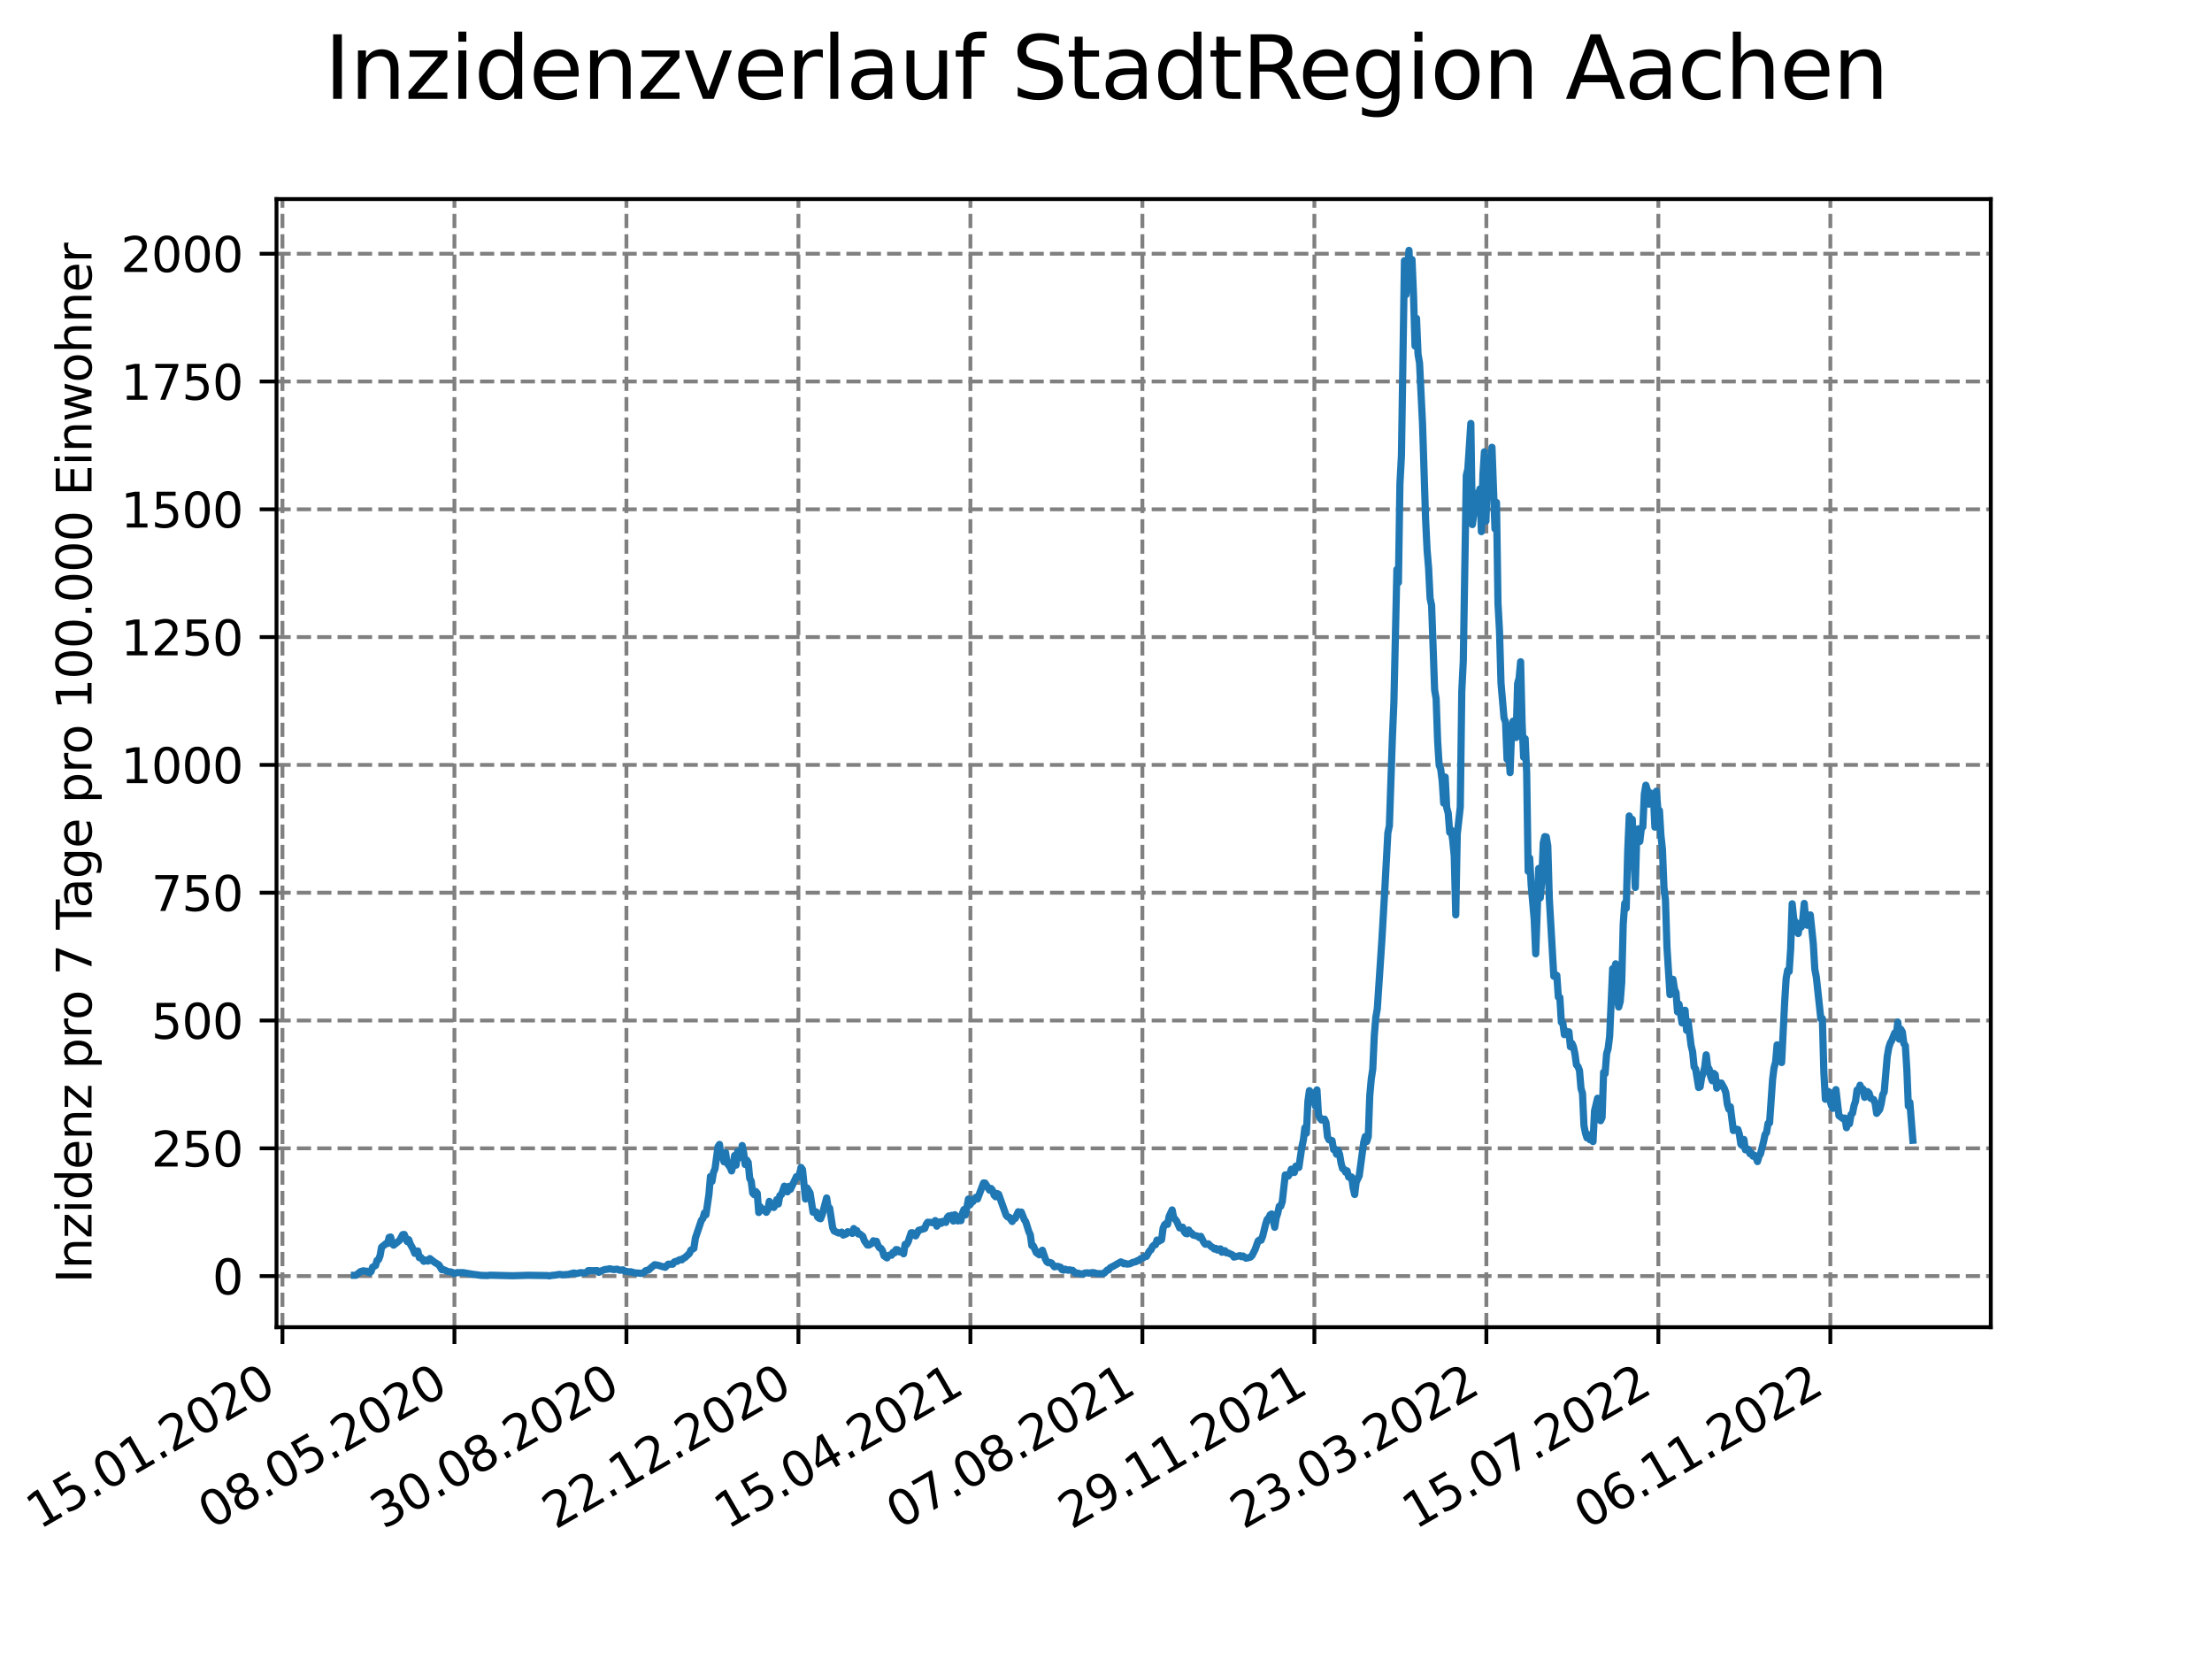 <?xml version="1.0" encoding="utf-8" standalone="no"?>
<!DOCTYPE svg PUBLIC "-//W3C//DTD SVG 1.1//EN"
  "http://www.w3.org/Graphics/SVG/1.1/DTD/svg11.dtd">
<svg xmlns:xlink="http://www.w3.org/1999/xlink" width="460.8pt" height="345.6pt" viewBox="0 0 460.8 345.6" xmlns="http://www.w3.org/2000/svg" version="1.1">
 <defs>
  <style type="text/css">*{stroke-linejoin: round; stroke-linecap: butt}</style>
 </defs>
 <g id="figure_1">
  <g id="patch_1">
   <path d="M 0 345.6 
L 460.8 345.6 
L 460.8 0 
L 0 0 
z
" style="fill: #ffffff"/>
  </g>
  <g id="axes_1">
   <g id="patch_2">
    <path d="M 57.6 276.48 
L 414.72 276.48 
L 414.72 41.472 
L 57.6 41.472 
z
" style="fill: #ffffff"/>
   </g>
   <g id="matplotlib.axis_1">
    <g id="xtick_1">
     <g id="line2d_1">
      <path d="M 58.839 276.48 
L 58.839 41.472 
" clip-path="url(#p60adb792c2)" style="fill: none; stroke-dasharray: 2.96,1.28; stroke-dashoffset: 0; stroke: #808080; stroke-width: 0.8"/>
     </g>
     <g id="line2d_2">
      <defs>
       <path id="m71900aaa4b" d="M 0 0 
L 0 3.5 
" style="stroke: #000000; stroke-width: 0.8"/>
      </defs>
      <g>
       <use xlink:href="#m71900aaa4b" x="58.839" y="276.48" style="stroke: #000000; stroke-width: 0.8"/>
      </g>
     </g>
     <g id="text_1">
      <!-- 15.01.2020 -->
      <g transform="translate(8.214 318.689) rotate(-30) scale(0.1 -0.1)">
       <defs>
        <path id="DejaVuSans-31" d="M 794 531 
L 1825 531 
L 1825 4091 
L 703 3866 
L 703 4441 
L 1819 4666 
L 2450 4666 
L 2450 531 
L 3481 531 
L 3481 0 
L 794 0 
L 794 531 
z
" transform="scale(0.016)"/>
        <path id="DejaVuSans-35" d="M 691 4666 
L 3169 4666 
L 3169 4134 
L 1269 4134 
L 1269 2991 
Q 1406 3038 1543 3061 
Q 1681 3084 1819 3084 
Q 2600 3084 3056 2656 
Q 3513 2228 3513 1497 
Q 3513 744 3044 326 
Q 2575 -91 1722 -91 
Q 1428 -91 1123 -41 
Q 819 9 494 109 
L 494 744 
Q 775 591 1075 516 
Q 1375 441 1709 441 
Q 2250 441 2565 725 
Q 2881 1009 2881 1497 
Q 2881 1984 2565 2268 
Q 2250 2553 1709 2553 
Q 1456 2553 1204 2497 
Q 953 2441 691 2322 
L 691 4666 
z
" transform="scale(0.016)"/>
        <path id="DejaVuSans-2e" d="M 684 794 
L 1344 794 
L 1344 0 
L 684 0 
L 684 794 
z
" transform="scale(0.016)"/>
        <path id="DejaVuSans-30" d="M 2034 4250 
Q 1547 4250 1301 3770 
Q 1056 3291 1056 2328 
Q 1056 1369 1301 889 
Q 1547 409 2034 409 
Q 2525 409 2770 889 
Q 3016 1369 3016 2328 
Q 3016 3291 2770 3770 
Q 2525 4250 2034 4250 
z
M 2034 4750 
Q 2819 4750 3233 4129 
Q 3647 3509 3647 2328 
Q 3647 1150 3233 529 
Q 2819 -91 2034 -91 
Q 1250 -91 836 529 
Q 422 1150 422 2328 
Q 422 3509 836 4129 
Q 1250 4750 2034 4750 
z
" transform="scale(0.016)"/>
        <path id="DejaVuSans-32" d="M 1228 531 
L 3431 531 
L 3431 0 
L 469 0 
L 469 531 
Q 828 903 1448 1529 
Q 2069 2156 2228 2338 
Q 2531 2678 2651 2914 
Q 2772 3150 2772 3378 
Q 2772 3750 2511 3984 
Q 2250 4219 1831 4219 
Q 1534 4219 1204 4116 
Q 875 4013 500 3803 
L 500 4441 
Q 881 4594 1212 4672 
Q 1544 4750 1819 4750 
Q 2544 4750 2975 4387 
Q 3406 4025 3406 3419 
Q 3406 3131 3298 2873 
Q 3191 2616 2906 2266 
Q 2828 2175 2409 1742 
Q 1991 1309 1228 531 
z
" transform="scale(0.016)"/>
       </defs>
       <use xlink:href="#DejaVuSans-31"/>
       <use xlink:href="#DejaVuSans-35" x="63.623"/>
       <use xlink:href="#DejaVuSans-2e" x="127.246"/>
       <use xlink:href="#DejaVuSans-30" x="159.033"/>
       <use xlink:href="#DejaVuSans-31" x="222.656"/>
       <use xlink:href="#DejaVuSans-2e" x="286.279"/>
       <use xlink:href="#DejaVuSans-32" x="318.066"/>
       <use xlink:href="#DejaVuSans-30" x="381.689"/>
       <use xlink:href="#DejaVuSans-32" x="445.312"/>
       <use xlink:href="#DejaVuSans-30" x="508.936"/>
      </g>
     </g>
    </g>
    <g id="xtick_2">
     <g id="line2d_3">
      <path d="M 94.667 276.48 
L 94.667 41.472 
" clip-path="url(#p60adb792c2)" style="fill: none; stroke-dasharray: 2.96,1.28; stroke-dashoffset: 0; stroke: #808080; stroke-width: 0.8"/>
     </g>
     <g id="line2d_4">
      <g>
       <use xlink:href="#m71900aaa4b" x="94.667" y="276.48" style="stroke: #000000; stroke-width: 0.8"/>
      </g>
     </g>
     <g id="text_2">
      <!-- 08.05.2020 -->
      <g transform="translate(44.042 318.689) rotate(-30) scale(0.1 -0.1)">
       <defs>
        <path id="DejaVuSans-38" d="M 2034 2216 
Q 1584 2216 1326 1975 
Q 1069 1734 1069 1313 
Q 1069 891 1326 650 
Q 1584 409 2034 409 
Q 2484 409 2743 651 
Q 3003 894 3003 1313 
Q 3003 1734 2745 1975 
Q 2488 2216 2034 2216 
z
M 1403 2484 
Q 997 2584 770 2862 
Q 544 3141 544 3541 
Q 544 4100 942 4425 
Q 1341 4750 2034 4750 
Q 2731 4750 3128 4425 
Q 3525 4100 3525 3541 
Q 3525 3141 3298 2862 
Q 3072 2584 2669 2484 
Q 3125 2378 3379 2068 
Q 3634 1759 3634 1313 
Q 3634 634 3220 271 
Q 2806 -91 2034 -91 
Q 1263 -91 848 271 
Q 434 634 434 1313 
Q 434 1759 690 2068 
Q 947 2378 1403 2484 
z
M 1172 3481 
Q 1172 3119 1398 2916 
Q 1625 2713 2034 2713 
Q 2441 2713 2670 2916 
Q 2900 3119 2900 3481 
Q 2900 3844 2670 4047 
Q 2441 4250 2034 4250 
Q 1625 4250 1398 4047 
Q 1172 3844 1172 3481 
z
" transform="scale(0.016)"/>
       </defs>
       <use xlink:href="#DejaVuSans-30"/>
       <use xlink:href="#DejaVuSans-38" x="63.623"/>
       <use xlink:href="#DejaVuSans-2e" x="127.246"/>
       <use xlink:href="#DejaVuSans-30" x="159.033"/>
       <use xlink:href="#DejaVuSans-35" x="222.656"/>
       <use xlink:href="#DejaVuSans-2e" x="286.279"/>
       <use xlink:href="#DejaVuSans-32" x="318.066"/>
       <use xlink:href="#DejaVuSans-30" x="381.689"/>
       <use xlink:href="#DejaVuSans-32" x="445.312"/>
       <use xlink:href="#DejaVuSans-30" x="508.936"/>
      </g>
     </g>
    </g>
    <g id="xtick_3">
     <g id="line2d_5">
      <path d="M 130.495 276.48 
L 130.495 41.472 
" clip-path="url(#p60adb792c2)" style="fill: none; stroke-dasharray: 2.96,1.28; stroke-dashoffset: 0; stroke: #808080; stroke-width: 0.8"/>
     </g>
     <g id="line2d_6">
      <g>
       <use xlink:href="#m71900aaa4b" x="130.495" y="276.48" style="stroke: #000000; stroke-width: 0.8"/>
      </g>
     </g>
     <g id="text_3">
      <!-- 30.08.2020 -->
      <g transform="translate(79.87 318.689) rotate(-30) scale(0.1 -0.1)">
       <defs>
        <path id="DejaVuSans-33" d="M 2597 2516 
Q 3050 2419 3304 2112 
Q 3559 1806 3559 1356 
Q 3559 666 3084 287 
Q 2609 -91 1734 -91 
Q 1441 -91 1130 -33 
Q 819 25 488 141 
L 488 750 
Q 750 597 1062 519 
Q 1375 441 1716 441 
Q 2309 441 2620 675 
Q 2931 909 2931 1356 
Q 2931 1769 2642 2001 
Q 2353 2234 1838 2234 
L 1294 2234 
L 1294 2753 
L 1863 2753 
Q 2328 2753 2575 2939 
Q 2822 3125 2822 3475 
Q 2822 3834 2567 4026 
Q 2313 4219 1838 4219 
Q 1578 4219 1281 4162 
Q 984 4106 628 3988 
L 628 4550 
Q 988 4650 1302 4700 
Q 1616 4750 1894 4750 
Q 2613 4750 3031 4423 
Q 3450 4097 3450 3541 
Q 3450 3153 3228 2886 
Q 3006 2619 2597 2516 
z
" transform="scale(0.016)"/>
       </defs>
       <use xlink:href="#DejaVuSans-33"/>
       <use xlink:href="#DejaVuSans-30" x="63.623"/>
       <use xlink:href="#DejaVuSans-2e" x="127.246"/>
       <use xlink:href="#DejaVuSans-30" x="159.033"/>
       <use xlink:href="#DejaVuSans-38" x="222.656"/>
       <use xlink:href="#DejaVuSans-2e" x="286.279"/>
       <use xlink:href="#DejaVuSans-32" x="318.066"/>
       <use xlink:href="#DejaVuSans-30" x="381.689"/>
       <use xlink:href="#DejaVuSans-32" x="445.312"/>
       <use xlink:href="#DejaVuSans-30" x="508.936"/>
      </g>
     </g>
    </g>
    <g id="xtick_4">
     <g id="line2d_7">
      <path d="M 166.324 276.48 
L 166.324 41.472 
" clip-path="url(#p60adb792c2)" style="fill: none; stroke-dasharray: 2.96,1.28; stroke-dashoffset: 0; stroke: #808080; stroke-width: 0.8"/>
     </g>
     <g id="line2d_8">
      <g>
       <use xlink:href="#m71900aaa4b" x="166.324" y="276.48" style="stroke: #000000; stroke-width: 0.8"/>
      </g>
     </g>
     <g id="text_4">
      <!-- 22.12.2020 -->
      <g transform="translate(115.698 318.689) rotate(-30) scale(0.1 -0.1)">
       <use xlink:href="#DejaVuSans-32"/>
       <use xlink:href="#DejaVuSans-32" x="63.623"/>
       <use xlink:href="#DejaVuSans-2e" x="127.246"/>
       <use xlink:href="#DejaVuSans-31" x="159.033"/>
       <use xlink:href="#DejaVuSans-32" x="222.656"/>
       <use xlink:href="#DejaVuSans-2e" x="286.279"/>
       <use xlink:href="#DejaVuSans-32" x="318.066"/>
       <use xlink:href="#DejaVuSans-30" x="381.689"/>
       <use xlink:href="#DejaVuSans-32" x="445.312"/>
       <use xlink:href="#DejaVuSans-30" x="508.936"/>
      </g>
     </g>
    </g>
    <g id="xtick_5">
     <g id="line2d_9">
      <path d="M 202.152 276.48 
L 202.152 41.472 
" clip-path="url(#p60adb792c2)" style="fill: none; stroke-dasharray: 2.96,1.28; stroke-dashoffset: 0; stroke: #808080; stroke-width: 0.8"/>
     </g>
     <g id="line2d_10">
      <g>
       <use xlink:href="#m71900aaa4b" x="202.152" y="276.48" style="stroke: #000000; stroke-width: 0.8"/>
      </g>
     </g>
     <g id="text_5">
      <!-- 15.04.2021 -->
      <g transform="translate(151.527 318.689) rotate(-30) scale(0.1 -0.1)">
       <defs>
        <path id="DejaVuSans-34" d="M 2419 4116 
L 825 1625 
L 2419 1625 
L 2419 4116 
z
M 2253 4666 
L 3047 4666 
L 3047 1625 
L 3713 1625 
L 3713 1100 
L 3047 1100 
L 3047 0 
L 2419 0 
L 2419 1100 
L 313 1100 
L 313 1709 
L 2253 4666 
z
" transform="scale(0.016)"/>
       </defs>
       <use xlink:href="#DejaVuSans-31"/>
       <use xlink:href="#DejaVuSans-35" x="63.623"/>
       <use xlink:href="#DejaVuSans-2e" x="127.246"/>
       <use xlink:href="#DejaVuSans-30" x="159.033"/>
       <use xlink:href="#DejaVuSans-34" x="222.656"/>
       <use xlink:href="#DejaVuSans-2e" x="286.279"/>
       <use xlink:href="#DejaVuSans-32" x="318.066"/>
       <use xlink:href="#DejaVuSans-30" x="381.689"/>
       <use xlink:href="#DejaVuSans-32" x="445.312"/>
       <use xlink:href="#DejaVuSans-31" x="508.936"/>
      </g>
     </g>
    </g>
    <g id="xtick_6">
     <g id="line2d_11">
      <path d="M 237.98 276.48 
L 237.98 41.472 
" clip-path="url(#p60adb792c2)" style="fill: none; stroke-dasharray: 2.96,1.28; stroke-dashoffset: 0; stroke: #808080; stroke-width: 0.8"/>
     </g>
     <g id="line2d_12">
      <g>
       <use xlink:href="#m71900aaa4b" x="237.98" y="276.48" style="stroke: #000000; stroke-width: 0.8"/>
      </g>
     </g>
     <g id="text_6">
      <!-- 07.08.2021 -->
      <g transform="translate(187.355 318.689) rotate(-30) scale(0.1 -0.1)">
       <defs>
        <path id="DejaVuSans-37" d="M 525 4666 
L 3525 4666 
L 3525 4397 
L 1831 0 
L 1172 0 
L 2766 4134 
L 525 4134 
L 525 4666 
z
" transform="scale(0.016)"/>
       </defs>
       <use xlink:href="#DejaVuSans-30"/>
       <use xlink:href="#DejaVuSans-37" x="63.623"/>
       <use xlink:href="#DejaVuSans-2e" x="127.246"/>
       <use xlink:href="#DejaVuSans-30" x="159.033"/>
       <use xlink:href="#DejaVuSans-38" x="222.656"/>
       <use xlink:href="#DejaVuSans-2e" x="286.279"/>
       <use xlink:href="#DejaVuSans-32" x="318.066"/>
       <use xlink:href="#DejaVuSans-30" x="381.689"/>
       <use xlink:href="#DejaVuSans-32" x="445.312"/>
       <use xlink:href="#DejaVuSans-31" x="508.936"/>
      </g>
     </g>
    </g>
    <g id="xtick_7">
     <g id="line2d_13">
      <path d="M 273.809 276.48 
L 273.809 41.472 
" clip-path="url(#p60adb792c2)" style="fill: none; stroke-dasharray: 2.96,1.28; stroke-dashoffset: 0; stroke: #808080; stroke-width: 0.8"/>
     </g>
     <g id="line2d_14">
      <g>
       <use xlink:href="#m71900aaa4b" x="273.809" y="276.48" style="stroke: #000000; stroke-width: 0.8"/>
      </g>
     </g>
     <g id="text_7">
      <!-- 29.11.2021 -->
      <g transform="translate(223.183 318.689) rotate(-30) scale(0.1 -0.1)">
       <defs>
        <path id="DejaVuSans-39" d="M 703 97 
L 703 672 
Q 941 559 1184 500 
Q 1428 441 1663 441 
Q 2288 441 2617 861 
Q 2947 1281 2994 2138 
Q 2813 1869 2534 1725 
Q 2256 1581 1919 1581 
Q 1219 1581 811 2004 
Q 403 2428 403 3163 
Q 403 3881 828 4315 
Q 1253 4750 1959 4750 
Q 2769 4750 3195 4129 
Q 3622 3509 3622 2328 
Q 3622 1225 3098 567 
Q 2575 -91 1691 -91 
Q 1453 -91 1209 -44 
Q 966 3 703 97 
z
M 1959 2075 
Q 2384 2075 2632 2365 
Q 2881 2656 2881 3163 
Q 2881 3666 2632 3958 
Q 2384 4250 1959 4250 
Q 1534 4250 1286 3958 
Q 1038 3666 1038 3163 
Q 1038 2656 1286 2365 
Q 1534 2075 1959 2075 
z
" transform="scale(0.016)"/>
       </defs>
       <use xlink:href="#DejaVuSans-32"/>
       <use xlink:href="#DejaVuSans-39" x="63.623"/>
       <use xlink:href="#DejaVuSans-2e" x="127.246"/>
       <use xlink:href="#DejaVuSans-31" x="159.033"/>
       <use xlink:href="#DejaVuSans-31" x="222.656"/>
       <use xlink:href="#DejaVuSans-2e" x="286.279"/>
       <use xlink:href="#DejaVuSans-32" x="318.066"/>
       <use xlink:href="#DejaVuSans-30" x="381.689"/>
       <use xlink:href="#DejaVuSans-32" x="445.312"/>
       <use xlink:href="#DejaVuSans-31" x="508.936"/>
      </g>
     </g>
    </g>
    <g id="xtick_8">
     <g id="line2d_15">
      <path d="M 309.637 276.48 
L 309.637 41.472 
" clip-path="url(#p60adb792c2)" style="fill: none; stroke-dasharray: 2.96,1.28; stroke-dashoffset: 0; stroke: #808080; stroke-width: 0.8"/>
     </g>
     <g id="line2d_16">
      <g>
       <use xlink:href="#m71900aaa4b" x="309.637" y="276.48" style="stroke: #000000; stroke-width: 0.8"/>
      </g>
     </g>
     <g id="text_8">
      <!-- 23.03.2022 -->
      <g transform="translate(259.012 318.689) rotate(-30) scale(0.1 -0.1)">
       <use xlink:href="#DejaVuSans-32"/>
       <use xlink:href="#DejaVuSans-33" x="63.623"/>
       <use xlink:href="#DejaVuSans-2e" x="127.246"/>
       <use xlink:href="#DejaVuSans-30" x="159.033"/>
       <use xlink:href="#DejaVuSans-33" x="222.656"/>
       <use xlink:href="#DejaVuSans-2e" x="286.279"/>
       <use xlink:href="#DejaVuSans-32" x="318.066"/>
       <use xlink:href="#DejaVuSans-30" x="381.689"/>
       <use xlink:href="#DejaVuSans-32" x="445.312"/>
       <use xlink:href="#DejaVuSans-32" x="508.936"/>
      </g>
     </g>
    </g>
    <g id="xtick_9">
     <g id="line2d_17">
      <path d="M 345.465 276.48 
L 345.465 41.472 
" clip-path="url(#p60adb792c2)" style="fill: none; stroke-dasharray: 2.96,1.28; stroke-dashoffset: 0; stroke: #808080; stroke-width: 0.8"/>
     </g>
     <g id="line2d_18">
      <g>
       <use xlink:href="#m71900aaa4b" x="345.465" y="276.48" style="stroke: #000000; stroke-width: 0.8"/>
      </g>
     </g>
     <g id="text_9">
      <!-- 15.07.2022 -->
      <g transform="translate(294.84 318.689) rotate(-30) scale(0.1 -0.1)">
       <use xlink:href="#DejaVuSans-31"/>
       <use xlink:href="#DejaVuSans-35" x="63.623"/>
       <use xlink:href="#DejaVuSans-2e" x="127.246"/>
       <use xlink:href="#DejaVuSans-30" x="159.033"/>
       <use xlink:href="#DejaVuSans-37" x="222.656"/>
       <use xlink:href="#DejaVuSans-2e" x="286.279"/>
       <use xlink:href="#DejaVuSans-32" x="318.066"/>
       <use xlink:href="#DejaVuSans-30" x="381.689"/>
       <use xlink:href="#DejaVuSans-32" x="445.312"/>
       <use xlink:href="#DejaVuSans-32" x="508.936"/>
      </g>
     </g>
    </g>
    <g id="xtick_10">
     <g id="line2d_19">
      <path d="M 381.293 276.48 
L 381.293 41.472 
" clip-path="url(#p60adb792c2)" style="fill: none; stroke-dasharray: 2.96,1.28; stroke-dashoffset: 0; stroke: #808080; stroke-width: 0.8"/>
     </g>
     <g id="line2d_20">
      <g>
       <use xlink:href="#m71900aaa4b" x="381.293" y="276.48" style="stroke: #000000; stroke-width: 0.8"/>
      </g>
     </g>
     <g id="text_10">
      <!-- 06.11.2022 -->
      <g transform="translate(330.668 318.689) rotate(-30) scale(0.1 -0.1)">
       <defs>
        <path id="DejaVuSans-36" d="M 2113 2584 
Q 1688 2584 1439 2293 
Q 1191 2003 1191 1497 
Q 1191 994 1439 701 
Q 1688 409 2113 409 
Q 2538 409 2786 701 
Q 3034 994 3034 1497 
Q 3034 2003 2786 2293 
Q 2538 2584 2113 2584 
z
M 3366 4563 
L 3366 3988 
Q 3128 4100 2886 4159 
Q 2644 4219 2406 4219 
Q 1781 4219 1451 3797 
Q 1122 3375 1075 2522 
Q 1259 2794 1537 2939 
Q 1816 3084 2150 3084 
Q 2853 3084 3261 2657 
Q 3669 2231 3669 1497 
Q 3669 778 3244 343 
Q 2819 -91 2113 -91 
Q 1303 -91 875 529 
Q 447 1150 447 2328 
Q 447 3434 972 4092 
Q 1497 4750 2381 4750 
Q 2619 4750 2861 4703 
Q 3103 4656 3366 4563 
z
" transform="scale(0.016)"/>
       </defs>
       <use xlink:href="#DejaVuSans-30"/>
       <use xlink:href="#DejaVuSans-36" x="63.623"/>
       <use xlink:href="#DejaVuSans-2e" x="127.246"/>
       <use xlink:href="#DejaVuSans-31" x="159.033"/>
       <use xlink:href="#DejaVuSans-31" x="222.656"/>
       <use xlink:href="#DejaVuSans-2e" x="286.279"/>
       <use xlink:href="#DejaVuSans-32" x="318.066"/>
       <use xlink:href="#DejaVuSans-30" x="381.689"/>
       <use xlink:href="#DejaVuSans-32" x="445.312"/>
       <use xlink:href="#DejaVuSans-32" x="508.936"/>
      </g>
     </g>
    </g>
   </g>
   <g id="matplotlib.axis_2">
    <g id="ytick_1">
     <g id="line2d_21">
      <path d="M 57.6 265.836 
L 414.72 265.836 
" clip-path="url(#p60adb792c2)" style="fill: none; stroke-dasharray: 2.96,1.28; stroke-dashoffset: 0; stroke: #808080; stroke-width: 0.8"/>
     </g>
     <g id="line2d_22">
      <defs>
       <path id="me13c8d4e81" d="M 0 0 
L -3.5 0 
" style="stroke: #000000; stroke-width: 0.8"/>
      </defs>
      <g>
       <use xlink:href="#me13c8d4e81" x="57.6" y="265.836" style="stroke: #000000; stroke-width: 0.8"/>
      </g>
     </g>
     <g id="text_11">
      <!-- 0 -->
      <g transform="translate(44.237 269.635) scale(0.1 -0.1)">
       <use xlink:href="#DejaVuSans-30"/>
      </g>
     </g>
    </g>
    <g id="ytick_2">
     <g id="line2d_23">
      <path d="M 57.6 239.213 
L 414.72 239.213 
" clip-path="url(#p60adb792c2)" style="fill: none; stroke-dasharray: 2.96,1.28; stroke-dashoffset: 0; stroke: #808080; stroke-width: 0.8"/>
     </g>
     <g id="line2d_24">
      <g>
       <use xlink:href="#me13c8d4e81" x="57.6" y="239.213" style="stroke: #000000; stroke-width: 0.8"/>
      </g>
     </g>
     <g id="text_12">
      <!-- 250 -->
      <g transform="translate(31.512 243.012) scale(0.1 -0.1)">
       <use xlink:href="#DejaVuSans-32"/>
       <use xlink:href="#DejaVuSans-35" x="63.623"/>
       <use xlink:href="#DejaVuSans-30" x="127.246"/>
      </g>
     </g>
    </g>
    <g id="ytick_3">
     <g id="line2d_25">
      <path d="M 57.6 212.59 
L 414.72 212.59 
" clip-path="url(#p60adb792c2)" style="fill: none; stroke-dasharray: 2.96,1.28; stroke-dashoffset: 0; stroke: #808080; stroke-width: 0.8"/>
     </g>
     <g id="line2d_26">
      <g>
       <use xlink:href="#me13c8d4e81" x="57.6" y="212.59" style="stroke: #000000; stroke-width: 0.8"/>
      </g>
     </g>
     <g id="text_13">
      <!-- 500 -->
      <g transform="translate(31.512 216.389) scale(0.1 -0.1)">
       <use xlink:href="#DejaVuSans-35"/>
       <use xlink:href="#DejaVuSans-30" x="63.623"/>
       <use xlink:href="#DejaVuSans-30" x="127.246"/>
      </g>
     </g>
    </g>
    <g id="ytick_4">
     <g id="line2d_27">
      <path d="M 57.6 185.967 
L 414.72 185.967 
" clip-path="url(#p60adb792c2)" style="fill: none; stroke-dasharray: 2.96,1.28; stroke-dashoffset: 0; stroke: #808080; stroke-width: 0.8"/>
     </g>
     <g id="line2d_28">
      <g>
       <use xlink:href="#me13c8d4e81" x="57.6" y="185.967" style="stroke: #000000; stroke-width: 0.8"/>
      </g>
     </g>
     <g id="text_14">
      <!-- 750 -->
      <g transform="translate(31.512 189.766) scale(0.1 -0.1)">
       <use xlink:href="#DejaVuSans-37"/>
       <use xlink:href="#DejaVuSans-35" x="63.623"/>
       <use xlink:href="#DejaVuSans-30" x="127.246"/>
      </g>
     </g>
    </g>
    <g id="ytick_5">
     <g id="line2d_29">
      <path d="M 57.6 159.344 
L 414.72 159.344 
" clip-path="url(#p60adb792c2)" style="fill: none; stroke-dasharray: 2.96,1.28; stroke-dashoffset: 0; stroke: #808080; stroke-width: 0.8"/>
     </g>
     <g id="line2d_30">
      <g>
       <use xlink:href="#me13c8d4e81" x="57.6" y="159.344" style="stroke: #000000; stroke-width: 0.8"/>
      </g>
     </g>
     <g id="text_15">
      <!-- 1000 -->
      <g transform="translate(25.15 163.143) scale(0.1 -0.1)">
       <use xlink:href="#DejaVuSans-31"/>
       <use xlink:href="#DejaVuSans-30" x="63.623"/>
       <use xlink:href="#DejaVuSans-30" x="127.246"/>
       <use xlink:href="#DejaVuSans-30" x="190.869"/>
      </g>
     </g>
    </g>
    <g id="ytick_6">
     <g id="line2d_31">
      <path d="M 57.6 132.721 
L 414.72 132.721 
" clip-path="url(#p60adb792c2)" style="fill: none; stroke-dasharray: 2.96,1.28; stroke-dashoffset: 0; stroke: #808080; stroke-width: 0.8"/>
     </g>
     <g id="line2d_32">
      <g>
       <use xlink:href="#me13c8d4e81" x="57.6" y="132.721" style="stroke: #000000; stroke-width: 0.8"/>
      </g>
     </g>
     <g id="text_16">
      <!-- 1250 -->
      <g transform="translate(25.15 136.52) scale(0.1 -0.1)">
       <use xlink:href="#DejaVuSans-31"/>
       <use xlink:href="#DejaVuSans-32" x="63.623"/>
       <use xlink:href="#DejaVuSans-35" x="127.246"/>
       <use xlink:href="#DejaVuSans-30" x="190.869"/>
      </g>
     </g>
    </g>
    <g id="ytick_7">
     <g id="line2d_33">
      <path d="M 57.6 106.098 
L 414.72 106.098 
" clip-path="url(#p60adb792c2)" style="fill: none; stroke-dasharray: 2.96,1.28; stroke-dashoffset: 0; stroke: #808080; stroke-width: 0.8"/>
     </g>
     <g id="line2d_34">
      <g>
       <use xlink:href="#me13c8d4e81" x="57.6" y="106.098" style="stroke: #000000; stroke-width: 0.8"/>
      </g>
     </g>
     <g id="text_17">
      <!-- 1500 -->
      <g transform="translate(25.15 109.897) scale(0.1 -0.1)">
       <use xlink:href="#DejaVuSans-31"/>
       <use xlink:href="#DejaVuSans-35" x="63.623"/>
       <use xlink:href="#DejaVuSans-30" x="127.246"/>
       <use xlink:href="#DejaVuSans-30" x="190.869"/>
      </g>
     </g>
    </g>
    <g id="ytick_8">
     <g id="line2d_35">
      <path d="M 57.6 79.475 
L 414.72 79.475 
" clip-path="url(#p60adb792c2)" style="fill: none; stroke-dasharray: 2.96,1.28; stroke-dashoffset: 0; stroke: #808080; stroke-width: 0.8"/>
     </g>
     <g id="line2d_36">
      <g>
       <use xlink:href="#me13c8d4e81" x="57.6" y="79.475" style="stroke: #000000; stroke-width: 0.8"/>
      </g>
     </g>
     <g id="text_18">
      <!-- 1750 -->
      <g transform="translate(25.15 83.274) scale(0.1 -0.1)">
       <use xlink:href="#DejaVuSans-31"/>
       <use xlink:href="#DejaVuSans-37" x="63.623"/>
       <use xlink:href="#DejaVuSans-35" x="127.246"/>
       <use xlink:href="#DejaVuSans-30" x="190.869"/>
      </g>
     </g>
    </g>
    <g id="ytick_9">
     <g id="line2d_37">
      <path d="M 57.6 52.852 
L 414.72 52.852 
" clip-path="url(#p60adb792c2)" style="fill: none; stroke-dasharray: 2.96,1.28; stroke-dashoffset: 0; stroke: #808080; stroke-width: 0.8"/>
     </g>
     <g id="line2d_38">
      <g>
       <use xlink:href="#me13c8d4e81" x="57.6" y="52.852" style="stroke: #000000; stroke-width: 0.8"/>
      </g>
     </g>
     <g id="text_19">
      <!-- 2000 -->
      <g transform="translate(25.15 56.651) scale(0.1 -0.1)">
       <use xlink:href="#DejaVuSans-32"/>
       <use xlink:href="#DejaVuSans-30" x="63.623"/>
       <use xlink:href="#DejaVuSans-30" x="127.246"/>
       <use xlink:href="#DejaVuSans-30" x="190.869"/>
      </g>
     </g>
    </g>
    <g id="text_20">
     <!-- Inzidenz pro 7 Tage pro 100.000 Einwohner -->
     <g transform="translate(19.07 267.301) rotate(-90) scale(0.1 -0.1)">
      <defs>
       <path id="DejaVuSans-49" d="M 628 4666 
L 1259 4666 
L 1259 0 
L 628 0 
L 628 4666 
z
" transform="scale(0.016)"/>
       <path id="DejaVuSans-6e" d="M 3513 2113 
L 3513 0 
L 2938 0 
L 2938 2094 
Q 2938 2591 2744 2837 
Q 2550 3084 2163 3084 
Q 1697 3084 1428 2787 
Q 1159 2491 1159 1978 
L 1159 0 
L 581 0 
L 581 3500 
L 1159 3500 
L 1159 2956 
Q 1366 3272 1645 3428 
Q 1925 3584 2291 3584 
Q 2894 3584 3203 3211 
Q 3513 2838 3513 2113 
z
" transform="scale(0.016)"/>
       <path id="DejaVuSans-7a" d="M 353 3500 
L 3084 3500 
L 3084 2975 
L 922 459 
L 3084 459 
L 3084 0 
L 275 0 
L 275 525 
L 2438 3041 
L 353 3041 
L 353 3500 
z
" transform="scale(0.016)"/>
       <path id="DejaVuSans-69" d="M 603 3500 
L 1178 3500 
L 1178 0 
L 603 0 
L 603 3500 
z
M 603 4863 
L 1178 4863 
L 1178 4134 
L 603 4134 
L 603 4863 
z
" transform="scale(0.016)"/>
       <path id="DejaVuSans-64" d="M 2906 2969 
L 2906 4863 
L 3481 4863 
L 3481 0 
L 2906 0 
L 2906 525 
Q 2725 213 2448 61 
Q 2172 -91 1784 -91 
Q 1150 -91 751 415 
Q 353 922 353 1747 
Q 353 2572 751 3078 
Q 1150 3584 1784 3584 
Q 2172 3584 2448 3432 
Q 2725 3281 2906 2969 
z
M 947 1747 
Q 947 1113 1208 752 
Q 1469 391 1925 391 
Q 2381 391 2643 752 
Q 2906 1113 2906 1747 
Q 2906 2381 2643 2742 
Q 2381 3103 1925 3103 
Q 1469 3103 1208 2742 
Q 947 2381 947 1747 
z
" transform="scale(0.016)"/>
       <path id="DejaVuSans-65" d="M 3597 1894 
L 3597 1613 
L 953 1613 
Q 991 1019 1311 708 
Q 1631 397 2203 397 
Q 2534 397 2845 478 
Q 3156 559 3463 722 
L 3463 178 
Q 3153 47 2828 -22 
Q 2503 -91 2169 -91 
Q 1331 -91 842 396 
Q 353 884 353 1716 
Q 353 2575 817 3079 
Q 1281 3584 2069 3584 
Q 2775 3584 3186 3129 
Q 3597 2675 3597 1894 
z
M 3022 2063 
Q 3016 2534 2758 2815 
Q 2500 3097 2075 3097 
Q 1594 3097 1305 2825 
Q 1016 2553 972 2059 
L 3022 2063 
z
" transform="scale(0.016)"/>
       <path id="DejaVuSans-20" transform="scale(0.016)"/>
       <path id="DejaVuSans-70" d="M 1159 525 
L 1159 -1331 
L 581 -1331 
L 581 3500 
L 1159 3500 
L 1159 2969 
Q 1341 3281 1617 3432 
Q 1894 3584 2278 3584 
Q 2916 3584 3314 3078 
Q 3713 2572 3713 1747 
Q 3713 922 3314 415 
Q 2916 -91 2278 -91 
Q 1894 -91 1617 61 
Q 1341 213 1159 525 
z
M 3116 1747 
Q 3116 2381 2855 2742 
Q 2594 3103 2138 3103 
Q 1681 3103 1420 2742 
Q 1159 2381 1159 1747 
Q 1159 1113 1420 752 
Q 1681 391 2138 391 
Q 2594 391 2855 752 
Q 3116 1113 3116 1747 
z
" transform="scale(0.016)"/>
       <path id="DejaVuSans-72" d="M 2631 2963 
Q 2534 3019 2420 3045 
Q 2306 3072 2169 3072 
Q 1681 3072 1420 2755 
Q 1159 2438 1159 1844 
L 1159 0 
L 581 0 
L 581 3500 
L 1159 3500 
L 1159 2956 
Q 1341 3275 1631 3429 
Q 1922 3584 2338 3584 
Q 2397 3584 2469 3576 
Q 2541 3569 2628 3553 
L 2631 2963 
z
" transform="scale(0.016)"/>
       <path id="DejaVuSans-6f" d="M 1959 3097 
Q 1497 3097 1228 2736 
Q 959 2375 959 1747 
Q 959 1119 1226 758 
Q 1494 397 1959 397 
Q 2419 397 2687 759 
Q 2956 1122 2956 1747 
Q 2956 2369 2687 2733 
Q 2419 3097 1959 3097 
z
M 1959 3584 
Q 2709 3584 3137 3096 
Q 3566 2609 3566 1747 
Q 3566 888 3137 398 
Q 2709 -91 1959 -91 
Q 1206 -91 779 398 
Q 353 888 353 1747 
Q 353 2609 779 3096 
Q 1206 3584 1959 3584 
z
" transform="scale(0.016)"/>
       <path id="DejaVuSans-54" d="M -19 4666 
L 3928 4666 
L 3928 4134 
L 2272 4134 
L 2272 0 
L 1638 0 
L 1638 4134 
L -19 4134 
L -19 4666 
z
" transform="scale(0.016)"/>
       <path id="DejaVuSans-61" d="M 2194 1759 
Q 1497 1759 1228 1600 
Q 959 1441 959 1056 
Q 959 750 1161 570 
Q 1363 391 1709 391 
Q 2188 391 2477 730 
Q 2766 1069 2766 1631 
L 2766 1759 
L 2194 1759 
z
M 3341 1997 
L 3341 0 
L 2766 0 
L 2766 531 
Q 2569 213 2275 61 
Q 1981 -91 1556 -91 
Q 1019 -91 701 211 
Q 384 513 384 1019 
Q 384 1609 779 1909 
Q 1175 2209 1959 2209 
L 2766 2209 
L 2766 2266 
Q 2766 2663 2505 2880 
Q 2244 3097 1772 3097 
Q 1472 3097 1187 3025 
Q 903 2953 641 2809 
L 641 3341 
Q 956 3463 1253 3523 
Q 1550 3584 1831 3584 
Q 2591 3584 2966 3190 
Q 3341 2797 3341 1997 
z
" transform="scale(0.016)"/>
       <path id="DejaVuSans-67" d="M 2906 1791 
Q 2906 2416 2648 2759 
Q 2391 3103 1925 3103 
Q 1463 3103 1205 2759 
Q 947 2416 947 1791 
Q 947 1169 1205 825 
Q 1463 481 1925 481 
Q 2391 481 2648 825 
Q 2906 1169 2906 1791 
z
M 3481 434 
Q 3481 -459 3084 -895 
Q 2688 -1331 1869 -1331 
Q 1566 -1331 1297 -1286 
Q 1028 -1241 775 -1147 
L 775 -588 
Q 1028 -725 1275 -790 
Q 1522 -856 1778 -856 
Q 2344 -856 2625 -561 
Q 2906 -266 2906 331 
L 2906 616 
Q 2728 306 2450 153 
Q 2172 0 1784 0 
Q 1141 0 747 490 
Q 353 981 353 1791 
Q 353 2603 747 3093 
Q 1141 3584 1784 3584 
Q 2172 3584 2450 3431 
Q 2728 3278 2906 2969 
L 2906 3500 
L 3481 3500 
L 3481 434 
z
" transform="scale(0.016)"/>
       <path id="DejaVuSans-45" d="M 628 4666 
L 3578 4666 
L 3578 4134 
L 1259 4134 
L 1259 2753 
L 3481 2753 
L 3481 2222 
L 1259 2222 
L 1259 531 
L 3634 531 
L 3634 0 
L 628 0 
L 628 4666 
z
" transform="scale(0.016)"/>
       <path id="DejaVuSans-77" d="M 269 3500 
L 844 3500 
L 1563 769 
L 2278 3500 
L 2956 3500 
L 3675 769 
L 4391 3500 
L 4966 3500 
L 4050 0 
L 3372 0 
L 2619 2869 
L 1863 0 
L 1184 0 
L 269 3500 
z
" transform="scale(0.016)"/>
       <path id="DejaVuSans-68" d="M 3513 2113 
L 3513 0 
L 2938 0 
L 2938 2094 
Q 2938 2591 2744 2837 
Q 2550 3084 2163 3084 
Q 1697 3084 1428 2787 
Q 1159 2491 1159 1978 
L 1159 0 
L 581 0 
L 581 4863 
L 1159 4863 
L 1159 2956 
Q 1366 3272 1645 3428 
Q 1925 3584 2291 3584 
Q 2894 3584 3203 3211 
Q 3513 2838 3513 2113 
z
" transform="scale(0.016)"/>
      </defs>
      <use xlink:href="#DejaVuSans-49"/>
      <use xlink:href="#DejaVuSans-6e" x="29.492"/>
      <use xlink:href="#DejaVuSans-7a" x="92.871"/>
      <use xlink:href="#DejaVuSans-69" x="145.361"/>
      <use xlink:href="#DejaVuSans-64" x="173.145"/>
      <use xlink:href="#DejaVuSans-65" x="236.621"/>
      <use xlink:href="#DejaVuSans-6e" x="298.145"/>
      <use xlink:href="#DejaVuSans-7a" x="361.523"/>
      <use xlink:href="#DejaVuSans-20" x="414.014"/>
      <use xlink:href="#DejaVuSans-70" x="445.801"/>
      <use xlink:href="#DejaVuSans-72" x="509.277"/>
      <use xlink:href="#DejaVuSans-6f" x="548.141"/>
      <use xlink:href="#DejaVuSans-20" x="609.322"/>
      <use xlink:href="#DejaVuSans-37" x="641.109"/>
      <use xlink:href="#DejaVuSans-20" x="704.732"/>
      <use xlink:href="#DejaVuSans-54" x="736.52"/>
      <use xlink:href="#DejaVuSans-61" x="781.104"/>
      <use xlink:href="#DejaVuSans-67" x="842.383"/>
      <use xlink:href="#DejaVuSans-65" x="905.859"/>
      <use xlink:href="#DejaVuSans-20" x="967.383"/>
      <use xlink:href="#DejaVuSans-70" x="999.17"/>
      <use xlink:href="#DejaVuSans-72" x="1062.646"/>
      <use xlink:href="#DejaVuSans-6f" x="1101.51"/>
      <use xlink:href="#DejaVuSans-20" x="1162.691"/>
      <use xlink:href="#DejaVuSans-31" x="1194.479"/>
      <use xlink:href="#DejaVuSans-30" x="1258.102"/>
      <use xlink:href="#DejaVuSans-30" x="1321.725"/>
      <use xlink:href="#DejaVuSans-2e" x="1385.348"/>
      <use xlink:href="#DejaVuSans-30" x="1417.135"/>
      <use xlink:href="#DejaVuSans-30" x="1480.758"/>
      <use xlink:href="#DejaVuSans-30" x="1544.381"/>
      <use xlink:href="#DejaVuSans-20" x="1608.004"/>
      <use xlink:href="#DejaVuSans-45" x="1639.791"/>
      <use xlink:href="#DejaVuSans-69" x="1702.975"/>
      <use xlink:href="#DejaVuSans-6e" x="1730.758"/>
      <use xlink:href="#DejaVuSans-77" x="1794.137"/>
      <use xlink:href="#DejaVuSans-6f" x="1875.924"/>
      <use xlink:href="#DejaVuSans-68" x="1937.105"/>
      <use xlink:href="#DejaVuSans-6e" x="2000.484"/>
      <use xlink:href="#DejaVuSans-65" x="2063.863"/>
      <use xlink:href="#DejaVuSans-72" x="2125.387"/>
     </g>
    </g>
   </g>
   <g id="line2d_39">
    <path d="M 73.833 265.664 
L 74.147 265.664 
L 75.09 264.899 
L 75.718 264.727 
L 76.033 264.842 
L 76.347 264.804 
L 76.976 265.148 
L 77.29 264.899 
L 77.604 263.982 
L 78.233 263.637 
L 78.547 262.567 
L 78.861 262.395 
L 79.176 261.573 
L 79.49 259.814 
L 80.433 259.049 
L 80.747 259.049 
L 81.061 257.768 
L 81.376 257.692 
L 81.69 259.087 
L 82.004 259.393 
L 83.261 258.38 
L 83.89 257.195 
L 84.204 257.156 
L 84.833 258.648 
L 85.147 258.246 
L 85.461 259.126 
L 86.09 260.273 
L 86.404 261.095 
L 86.718 260.732 
L 87.033 260.598 
L 87.347 261.993 
L 87.661 261.917 
L 88.29 262.758 
L 88.604 262.471 
L 88.918 262.682 
L 89.233 262.701 
L 89.547 262.185 
L 90.49 262.93 
L 91.433 263.504 
L 92.061 264.517 
L 92.375 264.479 
L 93.318 264.899 
L 93.947 264.976 
L 94.261 265.071 
L 94.575 265.32 
L 95.204 265.11 
L 96.461 265.11 
L 98.347 265.435 
L 100.233 265.683 
L 101.49 265.721 
L 102.118 265.645 
L 105.89 265.74 
L 106.832 265.76 
L 109.975 265.664 
L 114.061 265.721 
L 114.375 265.798 
L 115.004 265.683 
L 115.632 265.626 
L 116.575 265.473 
L 117.204 265.568 
L 118.461 265.473 
L 119.404 265.205 
L 119.718 265.205 
L 120.032 265.32 
L 120.975 265.11 
L 121.604 265.167 
L 121.918 265.167 
L 122.232 264.995 
L 122.547 264.689 
L 123.489 264.708 
L 124.432 264.689 
L 124.747 265.052 
L 125.375 264.708 
L 126.004 264.46 
L 126.632 264.402 
L 126.947 264.307 
L 127.889 264.479 
L 128.518 264.383 
L 129.147 264.613 
L 129.775 264.536 
L 130.089 264.785 
L 131.032 264.957 
L 131.347 264.918 
L 132.289 265.167 
L 133.232 265.224 
L 133.547 265.282 
L 134.175 265.071 
L 134.489 264.708 
L 135.118 264.555 
L 135.747 263.982 
L 136.375 263.465 
L 137.004 263.561 
L 137.946 263.829 
L 138.575 264.001 
L 139.204 263.351 
L 140.146 263.351 
L 140.461 262.892 
L 140.775 262.758 
L 141.089 262.758 
L 141.404 262.49 
L 141.718 262.395 
L 142.032 262.452 
L 142.346 262.127 
L 142.661 261.993 
L 143.604 261.133 
L 143.918 260.426 
L 144.546 260.062 
L 144.861 257.921 
L 146.118 254.193 
L 146.432 253.83 
L 146.746 252.683 
L 147.061 253.065 
L 147.689 248.764 
L 148.004 245.074 
L 148.318 246.106 
L 148.632 244.214 
L 148.946 243.506 
L 149.575 238.88 
L 149.889 238.402 
L 150.204 241.059 
L 150.518 240.887 
L 150.832 242.034 
L 151.146 240.103 
L 151.461 242.283 
L 152.089 243.162 
L 152.404 243.927 
L 152.718 242.761 
L 153.032 240.715 
L 153.346 242.722 
L 153.661 239.893 
L 154.289 241.136 
L 154.604 238.631 
L 154.918 240.122 
L 155.232 242.589 
L 155.546 241.652 
L 155.861 242.149 
L 156.175 245.475 
L 156.489 246.03 
L 156.803 248.534 
L 157.118 248.878 
L 157.432 248.209 
L 157.746 248.573 
L 158.061 252.587 
L 158.375 251.383 
L 158.689 251.899 
L 159.003 252.109 
L 159.318 251.937 
L 159.632 252.549 
L 159.946 252.033 
L 160.261 250.274 
L 160.889 251.44 
L 161.203 251.536 
L 161.518 250.981 
L 161.832 249.892 
L 162.146 250.809 
L 162.461 249.05 
L 162.775 248.878 
L 163.403 247.1 
L 164.032 248.286 
L 164.346 247.139 
L 164.661 247.77 
L 165.918 245.093 
L 166.232 245.227 
L 166.546 244.806 
L 166.861 243.2 
L 167.175 243.659 
L 167.803 249.777 
L 168.118 247.464 
L 168.746 248.496 
L 169.375 252.53 
L 169.689 252.568 
L 170.003 252.453 
L 170.318 253.524 
L 170.632 253.792 
L 170.946 253.887 
L 171.261 253.084 
L 172.203 249.548 
L 172.518 251.517 
L 172.832 251.67 
L 173.461 255.761 
L 173.775 256.449 
L 174.718 256.87 
L 175.346 256.679 
L 175.66 257.29 
L 176.289 257.042 
L 176.603 256.583 
L 176.918 256.698 
L 177.232 256.659 
L 177.546 256.946 
L 177.86 255.933 
L 178.175 256.583 
L 178.489 256.354 
L 178.803 257.061 
L 179.118 257.061 
L 179.746 257.558 
L 180.06 258.457 
L 180.689 259.355 
L 181.003 259.374 
L 181.632 259.011 
L 181.946 258.476 
L 182.26 258.667 
L 182.575 258.571 
L 182.889 259.412 
L 183.203 259.929 
L 183.518 260.062 
L 183.832 260.54 
L 184.146 261.611 
L 184.775 262.051 
L 185.089 261.535 
L 185.403 261.439 
L 185.718 261.496 
L 186.032 260.884 
L 186.346 260.999 
L 186.66 260.311 
L 186.975 260.349 
L 187.289 260.77 
L 187.918 260.846 
L 188.232 261.19 
L 188.546 259.221 
L 188.86 259.259 
L 189.175 258.705 
L 189.803 256.812 
L 190.118 256.812 
L 190.432 256.984 
L 190.746 257.462 
L 191.375 256.296 
L 192.632 255.914 
L 192.946 255.054 
L 193.26 254.614 
L 193.889 254.652 
L 194.517 254.748 
L 194.832 254.27 
L 195.146 255.436 
L 195.775 254.537 
L 196.089 254.843 
L 196.403 254.423 
L 196.717 254.48 
L 197.032 254.652 
L 197.346 253.62 
L 197.66 253.295 
L 197.975 253.409 
L 198.289 253.161 
L 198.603 254.365 
L 198.917 253.046 
L 199.232 253.39 
L 199.546 254.346 
L 199.86 254.193 
L 200.175 254.289 
L 200.489 252.74 
L 200.803 251.976 
L 201.117 253.103 
L 201.746 249.777 
L 202.06 251 
L 202.375 250.465 
L 202.689 250.312 
L 203.003 249.72 
L 203.317 249.414 
L 203.632 249.777 
L 204.889 246.431 
L 205.203 246.45 
L 206.146 247.942 
L 206.46 247.578 
L 206.775 247.999 
L 207.089 248.974 
L 207.403 249.299 
L 207.717 248.63 
L 208.032 248.783 
L 209.603 253.18 
L 209.917 253.505 
L 210.232 253.562 
L 210.86 254.461 
L 211.174 253.811 
L 211.489 253.83 
L 212.117 252.434 
L 212.432 252.702 
L 212.746 252.492 
L 213.374 254.059 
L 213.689 254.537 
L 214.317 256.545 
L 214.632 257.233 
L 214.946 259.489 
L 215.26 259.546 
L 215.889 260.961 
L 216.517 261.401 
L 216.832 260.732 
L 217.146 260.445 
L 217.774 262.28 
L 218.089 262.873 
L 218.403 263.064 
L 218.717 262.987 
L 219.032 263.102 
L 219.66 263.905 
L 220.289 263.79 
L 220.917 263.982 
L 221.232 264.479 
L 221.546 264.593 
L 221.86 264.383 
L 222.489 264.613 
L 222.803 264.517 
L 223.117 264.651 
L 223.432 264.632 
L 224.06 265.243 
L 224.374 265.186 
L 225.003 265.339 
L 225.632 265.415 
L 225.946 265.205 
L 226.574 265.148 
L 226.889 265.224 
L 227.517 265.11 
L 227.831 265.11 
L 228.46 265.301 
L 229.403 265.339 
L 230.031 265.224 
L 230.66 264.574 
L 230.974 264.517 
L 231.289 264.096 
L 231.917 263.771 
L 233.489 262.873 
L 233.803 263.007 
L 234.117 263.274 
L 234.431 263.179 
L 234.746 263.332 
L 235.374 263.274 
L 236.003 262.968 
L 236.631 262.835 
L 236.946 262.605 
L 237.26 262.586 
L 237.574 262.242 
L 238.203 261.993 
L 238.517 261.745 
L 238.831 261.726 
L 239.46 260.598 
L 239.774 260.368 
L 240.089 259.68 
L 240.403 259.374 
L 240.717 259.298 
L 241.031 258.323 
L 241.346 258.609 
L 241.974 258.265 
L 242.289 255.876 
L 242.603 255.13 
L 242.917 254.881 
L 243.231 255.054 
L 243.546 253.409 
L 244.174 252.052 
L 244.489 253.601 
L 245.117 254.384 
L 245.746 255.799 
L 246.374 255.646 
L 246.688 256.564 
L 247.003 256.946 
L 247.317 257.023 
L 247.631 256.239 
L 247.946 256.755 
L 248.26 256.889 
L 248.574 257.29 
L 249.517 257.52 
L 249.831 257.806 
L 250.146 257.558 
L 250.774 258.82 
L 251.088 259.202 
L 251.717 259.107 
L 252.346 259.737 
L 252.66 259.871 
L 252.974 260.196 
L 253.288 260.062 
L 253.603 260.407 
L 254.231 260.158 
L 254.546 260.865 
L 254.86 260.579 
L 255.174 260.54 
L 255.488 260.999 
L 255.803 260.999 
L 256.746 261.42 
L 257.06 261.879 
L 257.688 261.707 
L 258.317 261.573 
L 258.631 261.802 
L 258.946 261.649 
L 259.574 262.108 
L 260.203 261.974 
L 260.517 261.86 
L 260.831 261.535 
L 261.46 260.292 
L 262.088 258.514 
L 262.403 258.284 
L 262.717 258.361 
L 263.031 257.539 
L 263.66 254.996 
L 263.974 254.021 
L 264.288 253.734 
L 264.603 253.065 
L 264.917 252.893 
L 265.545 255.665 
L 265.86 253.696 
L 266.174 252.74 
L 266.488 251.287 
L 266.803 251.287 
L 267.117 250.331 
L 267.745 244.749 
L 268.06 245.055 
L 268.374 244.997 
L 268.688 244.5 
L 269.003 243.564 
L 269.317 244.003 
L 269.631 244.252 
L 269.945 242.933 
L 270.26 243.258 
L 270.574 243.2 
L 271.203 238.918 
L 271.517 237.484 
L 271.831 234.922 
L 272.145 236.069 
L 272.46 229.455 
L 272.774 227.199 
L 273.088 227.887 
L 273.403 228.174 
L 274.031 230.449 
L 274.345 227.046 
L 274.66 232.246 
L 274.974 232.934 
L 275.288 233.316 
L 275.603 233.278 
L 275.917 233.125 
L 276.231 233.852 
L 276.545 236.815 
L 276.86 237.446 
L 277.488 237.599 
L 277.803 239.472 
L 278.117 239.415 
L 278.431 240.447 
L 278.745 239.625 
L 279.06 240.447 
L 279.374 242.321 
L 279.688 243.449 
L 280.003 243.583 
L 280.317 244.194 
L 280.631 243.908 
L 280.945 245.189 
L 281.26 245.361 
L 281.574 245.189 
L 281.888 247.483 
L 282.202 248.84 
L 282.517 246.24 
L 283.145 244.959 
L 284.088 237.962 
L 284.402 236.758 
L 284.717 237.809 
L 285.031 236.796 
L 285.345 228.25 
L 285.66 224.79 
L 285.974 222.687 
L 286.288 215.766 
L 286.602 211.981 
L 286.917 210.126 
L 287.86 195.979 
L 288.488 185.177 
L 289.117 173.496 
L 289.431 172.043 
L 290.06 153.69 
L 290.374 146.329 
L 291.002 118.627 
L 291.317 121.342 
L 291.631 100.752 
L 291.945 94.94 
L 292.574 54.295 
L 292.888 61.388 
L 293.202 57.545 
L 293.517 52.154 
L 293.831 60.222 
L 294.145 54.066 
L 294.46 61.388 
L 294.774 72.075 
L 295.088 66.321 
L 295.402 73.777 
L 295.717 75.65 
L 296.345 88.402 
L 296.974 108.093 
L 297.288 114.574 
L 297.602 118.341 
L 297.917 124.669 
L 298.231 126.103 
L 298.859 143.729 
L 299.174 145.565 
L 299.488 154.435 
L 299.802 159.406 
L 300.117 160.171 
L 300.431 162.656 
L 300.745 167.321 
L 301.059 161.872 
L 301.374 168.239 
L 301.688 169.405 
L 302.002 173.401 
L 302.317 172.923 
L 302.631 175.083 
L 302.945 178.333 
L 303.259 190.588 
L 303.574 173.764 
L 304.202 168.124 
L 304.517 144.016 
L 304.831 137.688 
L 305.459 99.032 
L 305.774 97.731 
L 306.402 88.211 
L 306.717 109.279 
L 307.031 106.946 
L 307.345 103.065 
L 307.659 102.76 
L 307.974 103.696 
L 308.288 101.861 
L 308.602 110.751 
L 308.917 98.879 
L 309.231 94.118 
L 309.545 108.552 
L 309.859 99.529 
L 310.488 102.74 
L 310.802 93.181 
L 311.431 110.158 
L 311.745 104.671 
L 312.059 125.72 
L 312.374 131.437 
L 312.688 142.315 
L 313.317 149.58 
L 313.631 150.402 
L 313.945 158.163 
L 314.259 155.525 
L 314.574 160.955 
L 314.888 152.505 
L 315.202 150.23 
L 315.517 150.402 
L 315.831 153.633 
L 316.145 142.41 
L 316.459 141.282 
L 316.774 137.86 
L 317.088 150.841 
L 317.402 157.762 
L 317.716 153.881 
L 318.031 160.878 
L 318.345 181.507 
L 318.659 178.734 
L 318.974 184.393 
L 319.602 191.524 
L 319.916 198.694 
L 320.545 180.914 
L 320.859 187.051 
L 321.174 183.686 
L 321.488 175.58 
L 321.802 174.28 
L 322.116 174.337 
L 322.431 176.173 
L 322.745 187.108 
L 323.688 203.378 
L 324.002 203.053 
L 324.316 203.186 
L 324.631 207.717 
L 324.945 207.794 
L 325.259 212.956 
L 325.574 213.147 
L 325.888 215.537 
L 326.202 214.772 
L 326.516 214.982 
L 326.831 214.944 
L 327.145 218.06 
L 327.459 217.353 
L 327.774 218.06 
L 328.088 219.532 
L 328.402 221.826 
L 328.716 222.171 
L 329.031 222.974 
L 329.345 226.702 
L 329.659 227.753 
L 329.974 234.521 
L 330.288 236.069 
L 330.602 237.044 
L 330.916 236.375 
L 331.231 237.446 
L 331.545 236.375 
L 331.859 237.809 
L 332.174 231.405 
L 332.802 228.785 
L 333.116 229.474 
L 333.431 233.469 
L 333.745 232.781 
L 334.059 223.375 
L 334.373 223.662 
L 334.688 219.513 
L 335.002 218.423 
L 335.316 215.881 
L 335.945 201.791 
L 336.259 202.345 
L 336.573 200.778 
L 336.888 207.698 
L 337.202 209.782 
L 337.516 208.673 
L 337.831 204.678 
L 338.145 192.538 
L 338.459 188.179 
L 338.773 189.211 
L 339.088 177.186 
L 339.402 169.978 
L 339.716 171.45 
L 340.031 170.686 
L 340.659 184.871 
L 340.973 173.974 
L 341.288 172.655 
L 341.602 175.293 
L 341.916 172.617 
L 342.231 172.273 
L 342.545 165.39 
L 342.859 163.574 
L 343.173 164.587 
L 343.488 167.512 
L 343.802 165.18 
L 344.116 166.48 
L 344.431 165.753 
L 344.745 172.311 
L 345.059 164.817 
L 345.373 168.755 
L 345.688 168.831 
L 346.002 173.993 
L 346.316 176.956 
L 346.631 184.852 
L 346.945 187.433 
L 347.259 197.317 
L 347.888 207.201 
L 348.202 205.92 
L 348.516 204.008 
L 348.831 206.073 
L 349.145 206.8 
L 349.459 210.795 
L 349.773 209.189 
L 350.402 213.109 
L 350.716 213.013 
L 351.031 210.451 
L 351.345 214.638 
L 351.659 212.784 
L 352.288 217.812 
L 352.602 219.093 
L 352.916 222.247 
L 353.23 222.687 
L 353.859 226.549 
L 354.173 226.396 
L 354.488 224.369 
L 354.802 223.585 
L 355.116 222.362 
L 355.43 219.743 
L 355.745 222.247 
L 356.059 222.706 
L 356.373 224.312 
L 356.688 225.134 
L 357.002 223.604 
L 357.316 223.872 
L 357.63 226.682 
L 357.945 225.497 
L 358.259 226.262 
L 358.573 225.612 
L 359.202 226.74 
L 359.516 227.6 
L 359.83 230.009 
L 360.145 231.06 
L 360.459 230.563 
L 361.088 235.515 
L 361.402 235.152 
L 362.03 235.285 
L 362.345 236.299 
L 362.659 238.383 
L 362.973 238.669 
L 363.288 237.369 
L 363.602 239.53 
L 363.916 239.339 
L 364.23 239.453 
L 364.545 240.333 
L 364.859 240.18 
L 365.173 240.849 
L 365.488 240.658 
L 365.802 241.136 
L 366.116 241.977 
L 366.43 240.887 
L 366.745 240.371 
L 367.373 237.866 
L 367.688 236.356 
L 368.002 235.936 
L 368.316 234.024 
L 368.63 233.928 
L 369.259 224.904 
L 369.573 222.4 
L 369.888 221.253 
L 370.202 217.659 
L 370.83 218.672 
L 371.145 221.348 
L 371.773 208.864 
L 372.087 203.836 
L 372.402 202.116 
L 372.716 202.383 
L 373.03 197.623 
L 373.345 188.274 
L 373.659 191.352 
L 373.973 192.194 
L 374.287 193.723 
L 374.602 194.469 
L 374.916 192.346 
L 375.23 193.13 
L 375.545 191.563 
L 375.859 188.198 
L 376.173 191.754 
L 376.487 192.748 
L 376.802 192.614 
L 377.116 190.588 
L 377.745 196.591 
L 378.059 201.905 
L 378.373 203.55 
L 379.316 212.267 
L 379.63 212.172 
L 379.945 223.451 
L 380.259 228.996 
L 380.573 228.919 
L 380.887 227.371 
L 381.202 229.206 
L 381.516 230.315 
L 381.83 230.888 
L 382.145 227.982 
L 382.459 226.988 
L 383.087 232.418 
L 384.03 233.106 
L 384.345 232.915 
L 384.659 234.922 
L 384.973 233.833 
L 385.287 234.1 
L 385.602 232.188 
L 385.916 231.902 
L 386.23 230.315 
L 386.545 229.397 
L 386.859 227.065 
L 387.173 227.179 
L 387.487 226.071 
L 387.802 226.95 
L 388.116 226.874 
L 388.43 228.594 
L 388.744 227.81 
L 389.059 227.409 
L 389.373 227.715 
L 389.687 228.804 
L 390.316 229.053 
L 390.63 229.856 
L 390.944 231.94 
L 391.573 231.137 
L 391.887 229.932 
L 392.202 228.059 
L 392.516 227.485 
L 393.144 220.106 
L 393.459 218.29 
L 393.773 217.295 
L 394.087 216.741 
L 394.716 215.173 
L 395.03 215.651 
L 395.344 212.917 
L 395.659 216.473 
L 395.973 214.409 
L 396.287 214.963 
L 396.602 217.372 
L 396.916 217.831 
L 397.23 222.801 
L 397.544 230.43 
L 397.859 229.646 
L 398.487 237.541 
L 398.487 237.541 
" clip-path="url(#p60adb792c2)" style="fill: none; stroke: #1f77b4; stroke-width: 1.5; stroke-linecap: square"/>
   </g>
   <g id="patch_3">
    <path d="M 57.6 276.48 
L 57.6 41.472 
" style="fill: none; stroke: #000000; stroke-width: 0.8; stroke-linejoin: miter; stroke-linecap: square"/>
   </g>
   <g id="patch_4">
    <path d="M 414.72 276.48 
L 414.72 41.472 
" style="fill: none; stroke: #000000; stroke-width: 0.8; stroke-linejoin: miter; stroke-linecap: square"/>
   </g>
   <g id="patch_5">
    <path d="M 57.6 276.48 
L 414.72 276.48 
" style="fill: none; stroke: #000000; stroke-width: 0.8; stroke-linejoin: miter; stroke-linecap: square"/>
   </g>
   <g id="patch_6">
    <path d="M 57.6 41.472 
L 414.72 41.472 
" style="fill: none; stroke: #000000; stroke-width: 0.8; stroke-linejoin: miter; stroke-linecap: square"/>
   </g>
  </g>
  <g id="text_21">
   <!-- Inzidenzverlauf StadtRegion Aachen -->
   <g transform="translate(67.59 20.589) scale(0.18 -0.18)">
    <defs>
     <path id="DejaVuSans-76" d="M 191 3500 
L 800 3500 
L 1894 563 
L 2988 3500 
L 3597 3500 
L 2284 0 
L 1503 0 
L 191 3500 
z
" transform="scale(0.016)"/>
     <path id="DejaVuSans-6c" d="M 603 4863 
L 1178 4863 
L 1178 0 
L 603 0 
L 603 4863 
z
" transform="scale(0.016)"/>
     <path id="DejaVuSans-75" d="M 544 1381 
L 544 3500 
L 1119 3500 
L 1119 1403 
Q 1119 906 1312 657 
Q 1506 409 1894 409 
Q 2359 409 2629 706 
Q 2900 1003 2900 1516 
L 2900 3500 
L 3475 3500 
L 3475 0 
L 2900 0 
L 2900 538 
Q 2691 219 2414 64 
Q 2138 -91 1772 -91 
Q 1169 -91 856 284 
Q 544 659 544 1381 
z
M 1991 3584 
L 1991 3584 
z
" transform="scale(0.016)"/>
     <path id="DejaVuSans-66" d="M 2375 4863 
L 2375 4384 
L 1825 4384 
Q 1516 4384 1395 4259 
Q 1275 4134 1275 3809 
L 1275 3500 
L 2222 3500 
L 2222 3053 
L 1275 3053 
L 1275 0 
L 697 0 
L 697 3053 
L 147 3053 
L 147 3500 
L 697 3500 
L 697 3744 
Q 697 4328 969 4595 
Q 1241 4863 1831 4863 
L 2375 4863 
z
" transform="scale(0.016)"/>
     <path id="DejaVuSans-53" d="M 3425 4513 
L 3425 3897 
Q 3066 4069 2747 4153 
Q 2428 4238 2131 4238 
Q 1616 4238 1336 4038 
Q 1056 3838 1056 3469 
Q 1056 3159 1242 3001 
Q 1428 2844 1947 2747 
L 2328 2669 
Q 3034 2534 3370 2195 
Q 3706 1856 3706 1288 
Q 3706 609 3251 259 
Q 2797 -91 1919 -91 
Q 1588 -91 1214 -16 
Q 841 59 441 206 
L 441 856 
Q 825 641 1194 531 
Q 1563 422 1919 422 
Q 2459 422 2753 634 
Q 3047 847 3047 1241 
Q 3047 1584 2836 1778 
Q 2625 1972 2144 2069 
L 1759 2144 
Q 1053 2284 737 2584 
Q 422 2884 422 3419 
Q 422 4038 858 4394 
Q 1294 4750 2059 4750 
Q 2388 4750 2728 4690 
Q 3069 4631 3425 4513 
z
" transform="scale(0.016)"/>
     <path id="DejaVuSans-74" d="M 1172 4494 
L 1172 3500 
L 2356 3500 
L 2356 3053 
L 1172 3053 
L 1172 1153 
Q 1172 725 1289 603 
Q 1406 481 1766 481 
L 2356 481 
L 2356 0 
L 1766 0 
Q 1100 0 847 248 
Q 594 497 594 1153 
L 594 3053 
L 172 3053 
L 172 3500 
L 594 3500 
L 594 4494 
L 1172 4494 
z
" transform="scale(0.016)"/>
     <path id="DejaVuSans-52" d="M 2841 2188 
Q 3044 2119 3236 1894 
Q 3428 1669 3622 1275 
L 4263 0 
L 3584 0 
L 2988 1197 
Q 2756 1666 2539 1819 
Q 2322 1972 1947 1972 
L 1259 1972 
L 1259 0 
L 628 0 
L 628 4666 
L 2053 4666 
Q 2853 4666 3247 4331 
Q 3641 3997 3641 3322 
Q 3641 2881 3436 2590 
Q 3231 2300 2841 2188 
z
M 1259 4147 
L 1259 2491 
L 2053 2491 
Q 2509 2491 2742 2702 
Q 2975 2913 2975 3322 
Q 2975 3731 2742 3939 
Q 2509 4147 2053 4147 
L 1259 4147 
z
" transform="scale(0.016)"/>
     <path id="DejaVuSans-41" d="M 2188 4044 
L 1331 1722 
L 3047 1722 
L 2188 4044 
z
M 1831 4666 
L 2547 4666 
L 4325 0 
L 3669 0 
L 3244 1197 
L 1141 1197 
L 716 0 
L 50 0 
L 1831 4666 
z
" transform="scale(0.016)"/>
     <path id="DejaVuSans-63" d="M 3122 3366 
L 3122 2828 
Q 2878 2963 2633 3030 
Q 2388 3097 2138 3097 
Q 1578 3097 1268 2742 
Q 959 2388 959 1747 
Q 959 1106 1268 751 
Q 1578 397 2138 397 
Q 2388 397 2633 464 
Q 2878 531 3122 666 
L 3122 134 
Q 2881 22 2623 -34 
Q 2366 -91 2075 -91 
Q 1284 -91 818 406 
Q 353 903 353 1747 
Q 353 2603 823 3093 
Q 1294 3584 2113 3584 
Q 2378 3584 2631 3529 
Q 2884 3475 3122 3366 
z
" transform="scale(0.016)"/>
    </defs>
    <use xlink:href="#DejaVuSans-49"/>
    <use xlink:href="#DejaVuSans-6e" x="29.492"/>
    <use xlink:href="#DejaVuSans-7a" x="92.871"/>
    <use xlink:href="#DejaVuSans-69" x="145.361"/>
    <use xlink:href="#DejaVuSans-64" x="173.145"/>
    <use xlink:href="#DejaVuSans-65" x="236.621"/>
    <use xlink:href="#DejaVuSans-6e" x="298.145"/>
    <use xlink:href="#DejaVuSans-7a" x="361.523"/>
    <use xlink:href="#DejaVuSans-76" x="414.014"/>
    <use xlink:href="#DejaVuSans-65" x="473.193"/>
    <use xlink:href="#DejaVuSans-72" x="534.717"/>
    <use xlink:href="#DejaVuSans-6c" x="575.83"/>
    <use xlink:href="#DejaVuSans-61" x="603.613"/>
    <use xlink:href="#DejaVuSans-75" x="664.893"/>
    <use xlink:href="#DejaVuSans-66" x="728.271"/>
    <use xlink:href="#DejaVuSans-20" x="763.477"/>
    <use xlink:href="#DejaVuSans-53" x="795.264"/>
    <use xlink:href="#DejaVuSans-74" x="858.74"/>
    <use xlink:href="#DejaVuSans-61" x="897.949"/>
    <use xlink:href="#DejaVuSans-64" x="959.229"/>
    <use xlink:href="#DejaVuSans-74" x="1022.705"/>
    <use xlink:href="#DejaVuSans-52" x="1061.914"/>
    <use xlink:href="#DejaVuSans-65" x="1126.896"/>
    <use xlink:href="#DejaVuSans-67" x="1188.42"/>
    <use xlink:href="#DejaVuSans-69" x="1251.896"/>
    <use xlink:href="#DejaVuSans-6f" x="1279.68"/>
    <use xlink:href="#DejaVuSans-6e" x="1340.861"/>
    <use xlink:href="#DejaVuSans-20" x="1404.24"/>
    <use xlink:href="#DejaVuSans-41" x="1436.027"/>
    <use xlink:href="#DejaVuSans-61" x="1504.436"/>
    <use xlink:href="#DejaVuSans-63" x="1565.715"/>
    <use xlink:href="#DejaVuSans-68" x="1620.695"/>
    <use xlink:href="#DejaVuSans-65" x="1684.074"/>
    <use xlink:href="#DejaVuSans-6e" x="1745.598"/>
   </g>
  </g>
 </g>
 <defs>
  <clipPath id="p60adb792c2">
   <rect x="57.6" y="41.472" width="357.12" height="235.008"/>
  </clipPath>
 </defs>
</svg>
